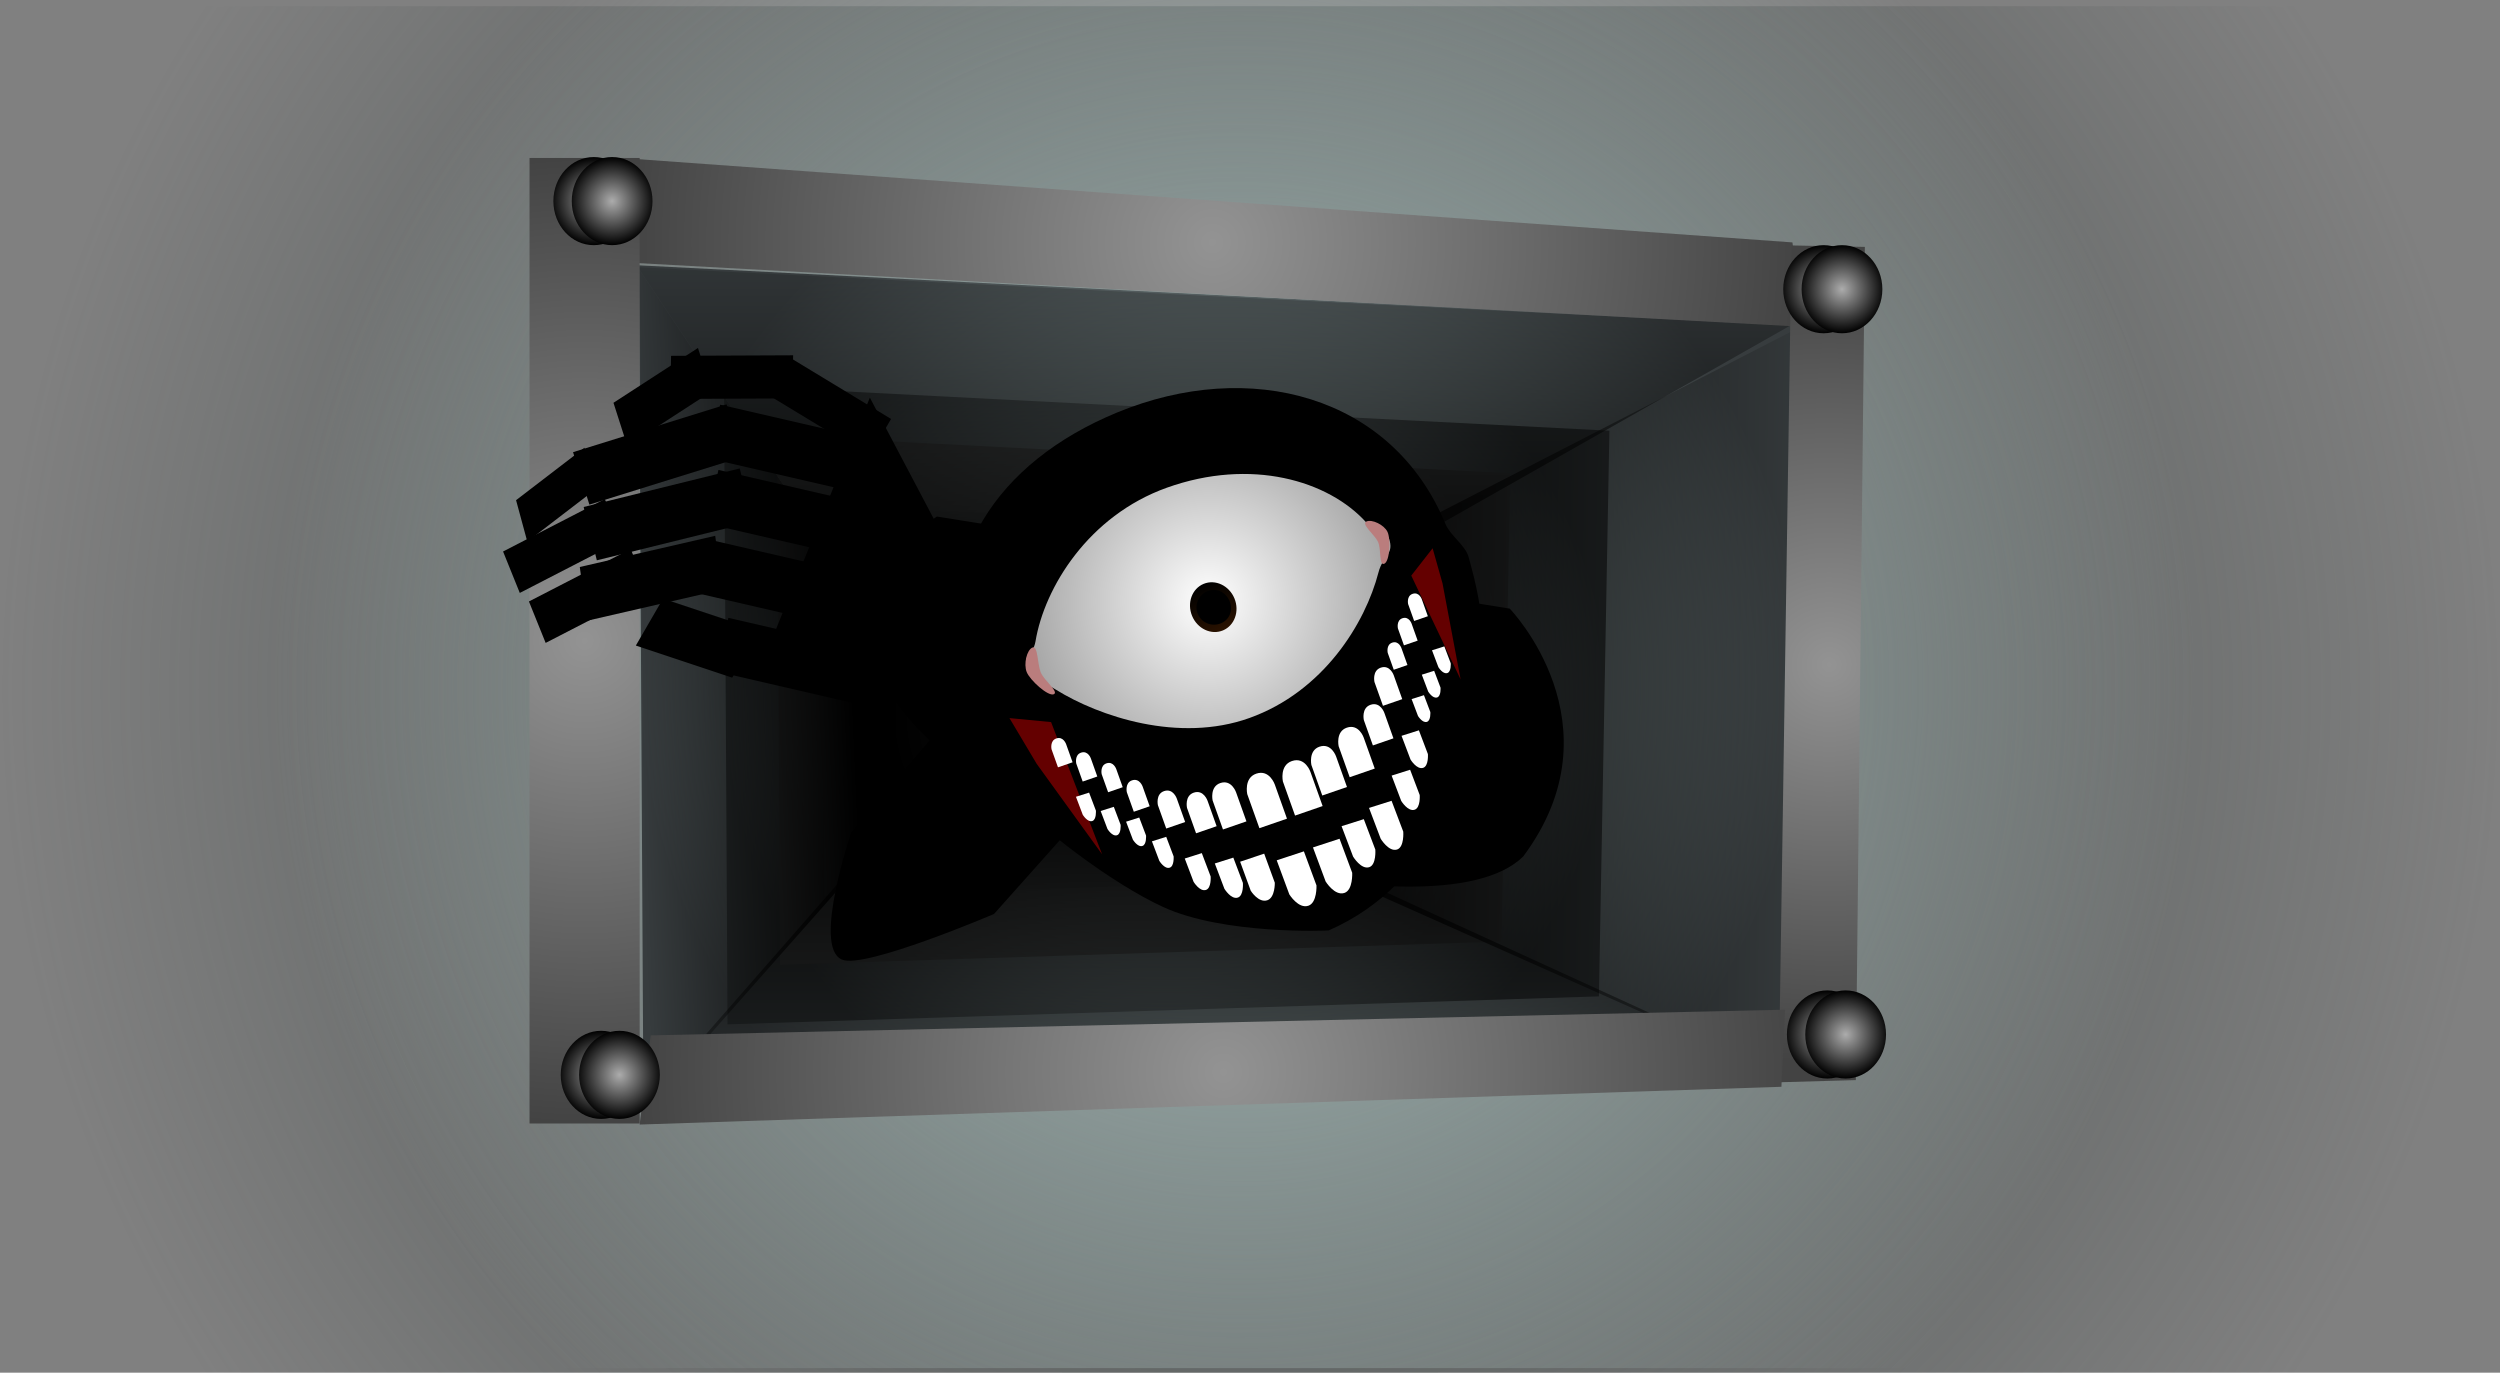 <svg version="1.1" xmlns="http://www.w3.org/2000/svg" xmlns:xlink="http://www.w3.org/1999/xlink" width="680.972" height="373.905" viewBox="0,0,680.972,373.905"><rect x="0" y="0" width="680.972" height="373.905" fill="#808080" stroke="none"/><defs><radialGradient cx="243.85" cy="182.104" r="340.486" gradientUnits="userSpaceOnUse" id="color-1"><stop offset="0" stop-color="#434b4a"/><stop offset="1" stop-color="#434b4a" stop-opacity="0"/></radialGradient><radialGradient cx="240" cy="180.628" r="261.625" gradientUnits="userSpaceOnUse" id="color-2"><stop offset="0" stop-color="#b1c6c4"/><stop offset="1" stop-color="#b1c6c4" stop-opacity="0"/></radialGradient><radialGradient cx="236.233" cy="181.256" r="158.857" gradientUnits="userSpaceOnUse" id="color-3"><stop offset="0" stop-color="#91a2a3"/><stop offset="1" stop-color="#373c3e"/></radialGradient><radialGradient cx="221.163" cy="186.279" r="120.586" gradientUnits="userSpaceOnUse" id="color-4"><stop offset="0" stop-color="#859395"/><stop offset="1" stop-color="#272b2c"/></radialGradient><radialGradient cx="214.884" cy="185.023" r="99.835" gradientUnits="userSpaceOnUse" id="color-5"><stop offset="0" stop-color="#606565"/><stop offset="1" stop-color="#2e3030"/></radialGradient><radialGradient cx="203.582" cy="185.023" r="76.253" gradientUnits="userSpaceOnUse" id="color-6"><stop offset="0" stop-color="#595e5e"/><stop offset="1" stop-color="#333636"/></radialGradient><radialGradient cx="192.908" cy="187.535" r="57.411" gradientUnits="userSpaceOnUse" id="color-7"><stop offset="0" stop-color="#4a4a4a"/><stop offset="1" stop-color="#2e2e2e"/></radialGradient><radialGradient cx="187.131" cy="189.325" r="41.611" gradientUnits="userSpaceOnUse" id="color-8"><stop offset="0" stop-color="#0d0d0d"/><stop offset="1" stop-color="#000000"/></radialGradient><linearGradient x1="248.098" y1="204.971" x2="248.098" y2="313.292" gradientUnits="userSpaceOnUse" id="color-9"><stop offset="0" stop-color="#000000"/><stop offset="1" stop-color="#000000" stop-opacity="0"/></linearGradient><linearGradient x1="251.609" y1="227.27" x2="400.586" y2="229.893" gradientUnits="userSpaceOnUse" id="color-10"><stop offset="0" stop-color="#000000"/><stop offset="1" stop-color="#000000" stop-opacity="0"/></linearGradient><linearGradient x1="137.962" y1="230.566" x2="78.198" y2="233.176" gradientUnits="userSpaceOnUse" id="color-11"><stop offset="0" stop-color="#000000"/><stop offset="1" stop-color="#000000" stop-opacity="0"/></linearGradient><linearGradient x1="247.648" y1="177.748" x2="247.648" y2="50.934" gradientUnits="userSpaceOnUse" id="color-12"><stop offset="0" stop-color="#000000"/><stop offset="1" stop-color="#000000" stop-opacity="0"/></linearGradient><radialGradient cx="232.486" cy="158.023" r="49.624" gradientUnits="userSpaceOnUse" id="color-13"><stop offset="0" stop-color="#ffffff"/><stop offset="1" stop-color="#a7a7a7"/></radialGradient><linearGradient x1="230.903" y1="153.483" x2="236.78" y2="165.886" gradientUnits="userSpaceOnUse" id="color-14"><stop offset="0" stop-color="#000000"/><stop offset="1" stop-color="#2a1200"/></linearGradient><radialGradient cx="233.6" cy="60.331" r="161" gradientUnits="userSpaceOnUse" id="color-15"><stop offset="0" stop-color="#939393"/><stop offset="1" stop-color="#434343"/></radialGradient><radialGradient cx="62.6" cy="168.831" r="131.5" gradientUnits="userSpaceOnUse" id="color-16"><stop offset="0" stop-color="#939393"/><stop offset="1" stop-color="#434343"/></radialGradient><radialGradient cx="401.6" cy="175.331" r="108.501" gradientUnits="userSpaceOnUse" id="color-17"><stop offset="0" stop-color="#939393"/><stop offset="1" stop-color="#434343"/></radialGradient><radialGradient cx="236.6" cy="286.331" r="161" gradientUnits="userSpaceOnUse" id="color-18"><stop offset="0" stop-color="#939393"/><stop offset="1" stop-color="#434343"/></radialGradient><radialGradient cx="67.098" cy="287.082" r="12" gradientUnits="userSpaceOnUse" id="color-19"><stop offset="0" stop-color="#acacac"/><stop offset="1" stop-color="#000000"/></radialGradient><radialGradient cx="72.098" cy="287.082" r="12" gradientUnits="userSpaceOnUse" id="color-20"><stop offset="0" stop-color="#acacac"/><stop offset="1" stop-color="#000000"/></radialGradient><radialGradient cx="65.098" cy="49.082" r="12" gradientUnits="userSpaceOnUse" id="color-21"><stop offset="0" stop-color="#acacac"/><stop offset="1" stop-color="#000000"/></radialGradient><radialGradient cx="70.098" cy="49.082" r="12" gradientUnits="userSpaceOnUse" id="color-22"><stop offset="0" stop-color="#acacac"/><stop offset="1" stop-color="#000000"/></radialGradient><radialGradient cx="400.098" cy="73.082" r="12" gradientUnits="userSpaceOnUse" id="color-23"><stop offset="0" stop-color="#acacac"/><stop offset="1" stop-color="#000000"/></radialGradient><radialGradient cx="405.098" cy="73.082" r="12" gradientUnits="userSpaceOnUse" id="color-24"><stop offset="0" stop-color="#acacac"/><stop offset="1" stop-color="#000000"/></radialGradient><radialGradient cx="401.098" cy="276.082" r="12" gradientUnits="userSpaceOnUse" id="color-25"><stop offset="0" stop-color="#acacac"/><stop offset="1" stop-color="#000000"/></radialGradient><radialGradient cx="406.098" cy="276.082" r="12" gradientUnits="userSpaceOnUse" id="color-26"><stop offset="0" stop-color="#acacac"/><stop offset="1" stop-color="#000000"/></radialGradient></defs><g transform="translate(96.636,5.697)"><g data-paper-data="{&quot;isPaintingLayer&quot;:true}" fill-rule="nonzero" stroke-linejoin="miter" stroke-miterlimit="10" stroke-dasharray="" stroke-dashoffset="0" style="mix-blend-mode: normal"><path d="M-96.636,368.208v-372.208h680.972v372.208z" fill="url(#color-1)" stroke="none" stroke-width="0" stroke-linecap="butt"/><path d="M-21.625,366.953v-372.649h523.25v372.649z" fill="url(#color-2)" stroke="#000000" stroke-width="0" stroke-linecap="butt"/><path d="M78.631,295.933l-1.256,-229.355l317.714,16.325l-3.767,202.983z" fill="url(#color-3)" stroke="#3f3f3f" stroke-width="0" stroke-linecap="butt"/><path d="M101.53,273.329l-0.953,-174.1l241.173,12.392l-2.86,154.082z" fill="url(#color-4)" stroke="none" stroke-width="0" stroke-linecap="butt"/><path d="M115.838,257.093l-0.789,-144.14l199.67,10.26l-2.368,127.566z" fill="url(#color-5)" stroke="#000000" stroke-width="0" stroke-linecap="butt"/><path d="M127.932,238.256l-0.603,-106.466l152.506,7.578l-1.808,94.225z" fill="url(#color-6)" stroke="none" stroke-width="0" stroke-linecap="butt"/><path d="M135.951,223.087l-0.454,-71.104l114.822,5.061l-1.362,62.928z" fill="url(#color-7)" stroke="#000000" stroke-width="0" stroke-linecap="butt"/><path d="M145.849,216.643l-0.329,-54.637l83.221,3.889l-0.987,48.355z" fill="url(#color-8)" stroke="#000000" stroke-width="0" stroke-linecap="butt"/><path d="M78.098,296.082l70,-79.975l82,-2.025l157,71.877z" fill="url(#color-9)" stroke="none" stroke-width="0" stroke-linecap="butt"/><path d="M390.579,287.875l-162.977,-72.623l1.013,-46.965l165.977,-85.377z" data-paper-data="{&quot;index&quot;:null}" fill="url(#color-10)" stroke="none" stroke-width="0" stroke-linecap="butt"/><path d="M77.602,67.911l69.584,103.961l0.407,46.736l-68.38,77.269z" data-paper-data="{&quot;index&quot;:null}" fill="url(#color-11)" stroke="none" stroke-width="0" stroke-linecap="butt"/><path d="M391.098,82.934l-162.508,92.148l-80.265,-1.37l-71.227,-106.63z" data-paper-data="{&quot;index&quot;:null}" fill="url(#color-12)" stroke="none" stroke-width="0" stroke-linecap="butt"/><path d="M159.704,198.857c-43.705,-38.231 -1.118,-63.854 -1.118,-63.854l156.017,25.082c0,0 30.49,31.503 3.673,67.504c-24.238,23.9 -137.285,-10.111 -158.572,-28.731z" fill="#000000" stroke="none" stroke-width="0" stroke-linecap="butt"/><path d="M220.807,164.741c-0.838,1.64 -2.657,2.387 -4.062,1.669c-1.406,-0.718 -1.866,-2.63 -1.028,-4.27c0.838,-1.64 2.657,-2.387 4.062,-1.669c1.406,0.718 1.866,2.63 1.028,4.27z" fill="#000000" stroke="#000000" stroke-width="1.5" stroke-linecap="butt"/><path d="M135.465,221.146l32.634,-38.312l31.571,31.394l-25.7,28.824c0,0 -35.168,15.006 -41.192,12.39c-7.804,-3.389 2.687,-34.296 2.687,-34.296z" fill="#000000" stroke="#000000" stroke-width="0.5" stroke-linecap="butt"/><path d="M297.103,137.049c1.298,3.143 5.404,5.795 6.273,8.916c1.895,6.81 4.21,15.882 3.394,23.146c-1.419,12.641 -2.699,28.245 -2.831,28.564c-2.761,6.694 -8.728,36.935 -38.616,50.054c-0.266,0.087 -28.652,1.263 -45.214,-6.401c-13.908,-6.436 -33.785,-21.413 -43.457,-32.19c-3.634,-4.049 -5.714,-6.63 -7.834,-11.763c-1.261,-3.054 -2.517,-14.539 -3.307,-17.653c-8.325,-32.82 9.261,-59.483 42.136,-73.058c35.994,-14.862 74.906,-4.851 89.455,30.385z" fill="#000000" stroke="none" stroke-width="0" stroke-linecap="butt"/><path d="M281.677,140.912c1.584,4.429 -1.599,4.56 -2.831,9.31c-3.589,13.832 -14.946,32.433 -35.188,39.671c-19.199,6.864 -40.907,-0.42 -52.679,-7.732c-4.902,-3.045 -5.955,-0.945 -7.777,-6.039c-1.317,-3.684 1.569,-3.207 2.225,-7.145c2.43,-14.587 14.382,-34.179 35.794,-41.835c22.88,-8.18 43.989,-1.989 54.334,9.511c1.95,2.168 5.139,1.512 6.122,4.261z" fill="url(#color-13)" stroke="none" stroke-width="0" stroke-linecap="butt"/><path d="M186.844,177.454c0.921,2.23 5.071,5.332 3.542,5.963c-1.529,0.631 -6.423,-3.784 -7.344,-6.014c-0.921,-2.23 0.019,-6.084 1.548,-6.715c1.529,-0.631 1.333,4.536 2.253,6.766z" fill="#ba7d7d" stroke="none" stroke-width="0" stroke-linecap="butt"/><path d="M275.548,136.362c1.495,-0.708 4.834,0.875 5.756,2.821c0.922,1.946 0.632,7.962 -0.863,8.67c-1.495,0.708 -0.8,-4.019 -1.722,-5.966c-0.922,-1.946 -4.666,-4.818 -3.171,-5.526z" data-paper-data="{&quot;index&quot;:null}" fill="#ba7d7d" stroke="none" stroke-width="0" stroke-linecap="butt"/><path d="M188.246,200.696l-4.311,-7.241l3.598,0.346l4.893,12.679z" data-paper-data="{&quot;index&quot;:null}" fill="none" stroke="#640000" stroke-width="6" stroke-linecap="round"/><g fill="#ffffff" stroke="none" stroke-width="0" stroke-linecap="butt"><path d="M244.054,236.938l-2.892,-7.912l6.55,-2.198l2.892,7.912c0,0 0.118,4.038 -2.02,4.776c-2.405,0.83 -4.53,-2.578 -4.53,-2.578z"/><path d="M254.562,237.924l-3.431,-9.28l7.398,-2.441l3.431,9.28c0,0 0.209,4.71 -2.206,5.531c-2.716,0.923 -5.192,-3.09 -5.192,-3.09z"/><path d="M264.449,234.404l-3.449,-9.271l7.239,-2.365l3.449,9.271c0,0 0.246,4.693 -2.116,5.488c-2.657,0.895 -5.123,-3.123 -5.123,-3.123z"/><path d="M271.928,227.627l-3.137,-8.28l6.056,-1.916l3.137,8.28c0,0 0.321,4.154 -1.654,4.801c-2.222,0.727 -4.402,-2.885 -4.402,-2.885z"/><path d="M279.451,222.773l-3.183,-8.4l6.144,-1.944l3.183,8.4c0,0 0.326,4.215 -1.678,4.871c-2.255,0.738 -4.466,-2.927 -4.466,-2.927z"/><path d="M285.037,212.458l-2.611,-6.891l5.04,-1.595l2.611,6.891c0,0 0.267,3.458 -1.377,3.996c-1.849,0.605 -3.663,-2.401 -3.663,-2.401z"/><path d="M287.578,201.199l-2.451,-6.468l4.731,-1.497l2.451,6.468c0,0 0.251,3.245 -1.292,3.75c-1.736,0.568 -3.439,-2.254 -3.439,-2.254z"/><path d="M289.609,189.323l-1.741,-4.596l3.362,-1.064l1.741,4.596c0,0 0.178,2.306 -0.918,2.665c-1.234,0.404 -2.444,-1.601 -2.444,-1.601z"/><path d="M236.875,236.391l-2.611,-6.891l5.04,-1.595l2.611,6.891c0,0 0.267,3.458 -1.377,3.996c-1.849,0.605 -3.663,-2.401 -3.663,-2.401z"/><path d="M228.483,234.498l-2.405,-6.347l4.643,-1.469l2.405,6.347c0,0 0.246,3.185 -1.268,3.68c-1.704,0.558 -3.375,-2.212 -3.375,-2.212z"/><path d="M219.153,228.795l-2.016,-5.321l3.892,-1.231l2.016,5.321c0,0 0.207,2.67 -1.063,3.085c-1.428,0.467 -2.829,-1.854 -2.829,-1.854z"/><path d="M211.952,223.019l-1.856,-4.898l3.583,-1.134l1.856,4.898c0,0 0.19,2.458 -0.979,2.84c-1.315,0.43 -2.604,-1.707 -2.604,-1.707z"/><path d="M205.025,220.105l-1.856,-4.898l3.583,-1.134l1.856,4.898c0,0 0.19,2.458 -0.979,2.84c-1.315,0.43 -2.604,-1.707 -2.604,-1.707z"/><path d="M198.293,216.233l-1.856,-4.898l3.583,-1.134l1.856,4.898c0,0 0.19,2.458 -0.978,2.84c-1.315,0.43 -2.604,-1.707 -2.604,-1.707z"/><path d="M292.387,182.677l-1.741,-4.596l3.362,-1.064l1.741,4.596c0,0 0.178,2.306 -0.918,2.665c-1.234,0.404 -2.444,-1.601 -2.444,-1.601z"/><path d="M295.165,176.031l-1.741,-4.596l3.362,-1.064l1.741,4.596c0,0 0.178,2.306 -0.918,2.665c-1.234,0.404 -2.444,-1.601 -2.444,-1.601z"/></g><g fill="#ffffff" stroke="none" stroke-width="0" stroke-linecap="butt"><path d="M236.487,220.242l-2.821,-7.908c0,0 -0.814,-3.744 2.093,-4.736c3.079,-1.05 4.301,2.531 4.301,2.531l2.821,7.908z"/><path d="M246.411,219.892l-3.314,-9.291c0,0 -0.956,-4.399 2.459,-5.564c3.617,-1.234 5.053,2.973 5.053,2.973l3.314,9.291z"/><path d="M256.122,216.456l-3.314,-9.291c0,0 -0.956,-4.399 2.459,-5.564c3.617,-1.234 5.053,2.973 5.053,2.973l3.314,9.291z"/><path d="M263.539,210.993l-2.968,-8.32c0,0 -0.856,-3.939 2.202,-4.982c3.239,-1.105 4.525,2.662 4.525,2.662l2.968,8.32z"/><path d="M271.004,206.006l-3.011,-8.441c0,0 -0.869,-3.997 2.234,-5.055c3.286,-1.121 4.591,2.701 4.591,2.701l3.011,8.441z"/><path d="M277.322,197.35l-2.47,-6.924c0,0 -0.713,-3.278 1.833,-4.147c2.696,-0.92 3.766,2.216 3.766,2.216l2.47,6.924z"/><path d="M280.067,186.557l-2.318,-6.5c0,0 -0.669,-3.077 1.72,-3.892c2.53,-0.863 3.535,2.08 3.535,2.08l2.318,6.5z"/><path d="M283.007,176.738l-1.647,-4.619c0,0 -0.475,-2.187 1.222,-2.766c1.798,-0.613 2.512,1.478 2.512,1.478l1.647,4.619z"/><path d="M229.16,221.283l-2.47,-6.924c0,0 -0.713,-3.279 1.833,-4.147c2.696,-0.92 3.766,2.216 3.766,2.216l2.47,6.924z"/><path d="M221.032,219.988l-2.275,-6.378c0,0 -0.656,-3.02 1.688,-3.82c2.483,-0.847 3.469,2.041 3.469,2.041l2.275,6.378z"/><path d="M212.199,215.414l-1.907,-5.347c0,0 -0.55,-2.532 1.415,-3.202c2.082,-0.71 2.908,1.711 2.908,1.711l1.907,5.347z"/><path d="M205.203,210.102l-1.756,-4.922c0,0 -0.506,-2.33 1.303,-2.948c1.916,-0.654 2.677,1.575 2.677,1.575l1.756,4.922z"/><path d="M198.276,207.189l-1.756,-4.922c0,0 -0.506,-2.33 1.303,-2.948c1.916,-0.654 2.677,1.575 2.677,1.575l1.756,4.922z"/><path d="M191.545,203.317l-1.756,-4.922c0,0 -0.506,-2.33 1.303,-2.948c1.916,-0.654 2.677,1.575 2.677,1.575l1.756,4.922z"/><path d="M285.785,170.092l-1.647,-4.619c0,0 -0.475,-2.187 1.222,-2.766c1.798,-0.613 2.512,1.478 2.512,1.478l1.647,4.619z"/><path d="M288.563,163.446l-1.647,-4.619c0,0 -0.475,-2.187 1.222,-2.766c1.798,-0.613 2.512,1.478 2.512,1.478l1.647,4.619z"/></g><g stroke="none" stroke-width="0" stroke-linecap="butt"><path d="M239.609,157.303c1.447,3.504 0.037,7.411 -3.148,8.726c-3.185,1.315 -6.94,-0.459 -8.387,-3.963c-1.447,-3.504 -0.037,-7.41 3.148,-8.726c3.185,-1.315 6.94,0.459 8.387,3.963z" fill="url(#color-14)"/><path d="M238.28,158.015c1.007,2.417 0.089,5.07 -2.372,6.077c-2.461,1.007 -5.272,-0.136 -6.279,-2.554c-1.007,-2.417 0.172,-5.194 2.634,-6.201c0.987,-0.404 1.988,-0.442 2.898,-0.187c1.36,0.381 2.517,1.416 3.12,2.865z" fill="#000000"/></g><path d="M293.98,157.15l-2.696,-5.675l1.029,-1.317l1.057,3.75z" data-paper-data="{&quot;index&quot;:null}" fill="none" stroke="#640000" stroke-width="6" stroke-linecap="round"/><g stroke="none" stroke-width="0" stroke-linecap="butt"><path d="M70.6,65.617l2,-28.286l319,23l3,23z" fill="url(#color-15)"/><path d="M47.6,300.331v-263h30v263z" fill="url(#color-16)"/><path d="M387.873,289.107l3.458,-227.953l19.997,0.402c0,0 -0.064,5.9 -0.138,12.717c-0.303,27.98 -2.32,214.236 -2.32,214.236z" fill="url(#color-17)"/><path d="M77.6,300.617l3,-24.286l309,-7l-1,21z" fill="url(#color-18)"/><path d="M78.098,287.082c0,6.627 -4.925,12 -11,12c-6.075,0 -11,-5.373 -11,-12c0,-6.627 4.925,-12 11,-12c6.075,0 11,5.373 11,12z" fill="url(#color-19)"/><path d="M83.098,287.082c0,6.627 -4.925,12 -11,12c-6.075,0 -11,-5.373 -11,-12c0,-6.627 4.925,-12 11,-12c6.075,0 11,5.373 11,12z" fill="url(#color-20)"/><path d="M76.098,49.082c0,6.627 -4.925,12 -11,12c-6.075,0 -11,-5.373 -11,-12c0,-6.627 4.925,-12 11,-12c6.075,0 11,5.373 11,12z" fill="url(#color-21)"/><path d="M81.098,49.082c0,6.627 -4.925,12 -11,12c-6.075,0 -11,-5.373 -11,-12c0,-6.627 4.925,-12 11,-12c6.075,0 11,5.373 11,12z" fill="url(#color-22)"/><path d="M411.098,73.082c0,6.627 -4.925,12 -11,12c-6.075,0 -11,-5.373 -11,-12c0,-6.627 4.925,-12 11,-12c6.075,0 11,5.373 11,12z" fill="url(#color-23)"/><path d="M416.098,73.082c0,6.627 -4.925,12 -11,12c-6.075,0 -11,-5.373 -11,-12c0,-6.627 4.925,-12 11,-12c6.075,0 11,5.373 11,12z" fill="url(#color-24)"/><path d="M412.098,276.082c0,6.627 -4.925,12 -11,12c-6.075,0 -11,-5.373 -11,-12c0,-6.627 4.925,-12 11,-12c6.075,0 11,5.373 11,12z" fill="url(#color-25)"/><path d="M417.098,276.082c0,6.627 -4.925,12 -11,12c-6.075,0 -11,-5.373 -11,-12c0,-6.627 4.925,-12 11,-12c6.075,0 11,5.373 11,12z" fill="url(#color-26)"/></g><path d="M109.596,178.375l30.705,-75.762l22.71,43.069l-18.195,37.123z" fill="#000000" stroke="none" stroke-width="0" stroke-linecap="butt"/><path d="M96.171,119.112l3.367,-14.579l42.67,9.854l-3.367,14.579z" fill="#000000" stroke="none" stroke-width="0" stroke-linecap="butt"/><path d="M63.903,131.753l-4.448,-14.286l41.813,-13.019l4.448,14.286z" fill="#000000" stroke="none" stroke-width="0" stroke-linecap="butt"/><path d="M95.697,136.886l3.367,-14.579l42.67,9.854l-3.367,14.579z" fill="#000000" stroke="none" stroke-width="0" stroke-linecap="butt"/><path d="M65.932,146.926l-3.587,-14.526l42.516,-10.499l3.587,14.526z" fill="#000000" stroke="none" stroke-width="0" stroke-linecap="butt"/><path d="M92.668,155.753l3.367,-14.579l42.67,9.854l-3.367,14.579z" fill="#000000" stroke="none" stroke-width="0" stroke-linecap="butt"/><path d="M63.267,163.392l-1.974,-14.646l36.89,-8.494l1.974,14.646z" fill="#000000" stroke="none" stroke-width="0" stroke-linecap="butt"/><path d="M98.398,177.176l3.367,-14.579l42.67,9.854l-3.367,14.579z" fill="#000000" stroke="none" stroke-width="0" stroke-linecap="butt"/><path d="M76.562,170.147l7.4,-12.775l26.253,8.75l-7.4,12.775z" fill="#000000" stroke="none" stroke-width="0" stroke-linecap="butt"/><path d="M111.778,101.375l5.919,-10.166l28.384,17.212l-5.919,10.166z" fill="#000000" stroke="none" stroke-width="0" stroke-linecap="butt"/><path d="M85.937,102.973l0.218,-11.745l33.248,-0.15l-0.218,11.745z" fill="#000000" stroke="none" stroke-width="0" stroke-linecap="butt"/><path d="M51.992,169.425l-4.555,-11.288l27.716,-14.284l4.555,11.288z" fill="#000000" stroke="none" stroke-width="0" stroke-linecap="butt"/><path d="M44.949,155.813l-4.555,-11.288l27.716,-14.284l4.555,11.288z" fill="#000000" stroke="none" stroke-width="0" stroke-linecap="butt"/><path d="M46.995,141.836l-3.061,-11.288l18.627,-14.284l3.061,11.288z" fill="#000000" stroke="none" stroke-width="0" stroke-linecap="butt"/><path d="M74.248,115.816l-3.782,-11.799l23.015,-14.93l3.782,11.799z" fill="#000000" stroke="none" stroke-width="0" stroke-linecap="butt"/></g></g></svg>